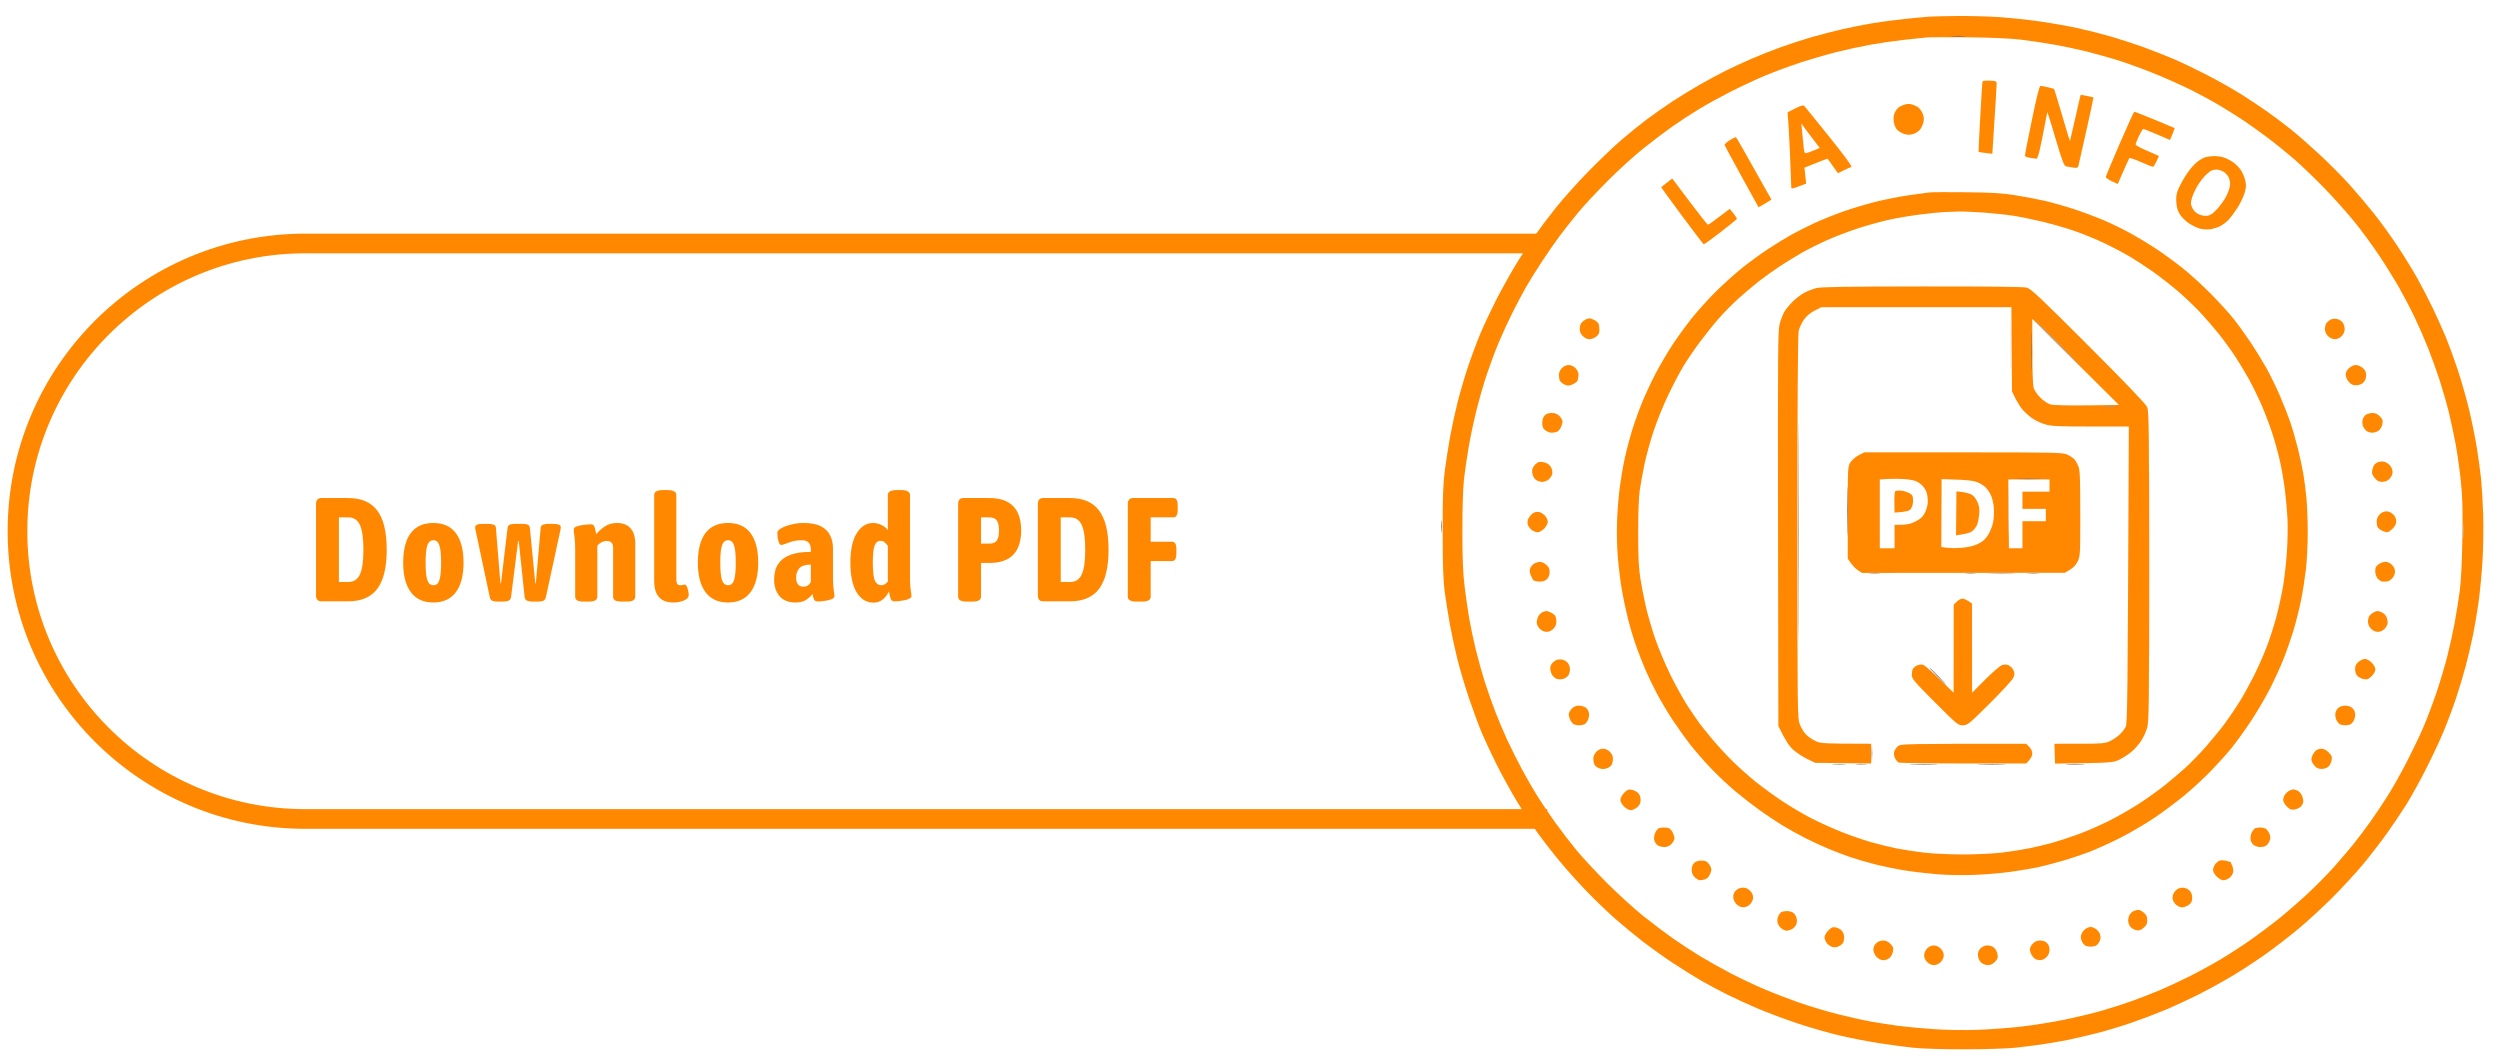 <svg width="2033" height="865" viewBox="0 0 2033 865" fill="none" xmlns="http://www.w3.org/2000/svg">
<path d="M261.44 489C258.48 489 257 487.4 257 484.2V409.8C257 406.6 258.48 405 261.44 405H283.04C293.84 405 301.76 408.4 306.8 415.2C311.92 422 314.48 432.6 314.48 447C314.48 461.4 311.92 472 306.8 478.8C301.76 485.6 293.84 489 283.04 489H261.44ZM275.6 473.28H283.16C287.64 473.28 290.8 471.24 292.64 467.16C294.56 463.08 295.52 456.36 295.52 447C295.52 437.64 294.56 430.92 292.64 426.84C290.8 422.76 287.64 420.72 283.16 420.72H275.6V473.28ZM352.348 489.96C344.348 489.96 338.268 487.16 334.108 481.56C329.948 475.96 327.868 467.96 327.868 457.56C327.868 447.08 329.908 439.08 333.988 433.56C338.148 428.04 344.268 425.28 352.348 425.28C360.508 425.28 366.628 428.04 370.708 433.56C374.868 439.08 376.948 447.08 376.948 457.56C376.948 467.96 374.868 475.96 370.708 481.56C366.548 487.16 360.428 489.96 352.348 489.96ZM352.468 475.92C354.788 475.92 356.388 474.56 357.268 471.84C358.228 469.12 358.708 464.36 358.708 457.56C358.708 450.76 358.228 446.04 357.268 443.4C356.388 440.68 354.788 439.32 352.468 439.32C350.148 439.32 348.508 440.68 347.548 443.4C346.588 446.04 346.108 450.76 346.108 457.56C346.108 464.36 346.588 469.12 347.548 471.84C348.508 474.56 350.148 475.92 352.468 475.92ZM404.784 489.24C403.184 489.24 401.784 489.04 400.584 488.64C399.384 488.16 398.624 487.16 398.304 485.64L386.664 430.8C386.584 430.4 386.504 430.04 386.424 429.72C386.424 429.32 386.424 428.96 386.424 428.64C386.424 426.88 388.504 426 392.664 426H396.744C398.424 426 399.904 426.2 401.184 426.6C402.464 427 403.144 427.76 403.224 428.88L406.944 474.24H407.424L412.704 429.72C412.864 428.2 413.424 427.2 414.384 426.72C415.424 426.24 416.984 426 419.064 426H424.584C426.664 426 428.224 426.24 429.264 426.72C430.304 427.2 430.864 428.2 430.944 429.72L435.264 474.24H435.744L439.704 428.88C439.864 427.76 440.544 427 441.744 426.6C443.024 426.2 444.504 426 446.184 426H449.784C453.944 426 456.024 426.88 456.024 428.64C456.024 428.96 455.984 429.32 455.904 429.72C455.904 430.04 455.864 430.4 455.784 430.8L443.904 485.64C443.584 487.16 442.824 488.16 441.624 488.64C440.504 489.04 439.104 489.24 437.424 489.24H433.104C431.504 489.24 430.064 489 428.784 488.52C427.504 488.04 426.784 487.04 426.624 485.52L421.824 439.92H421.344L415.584 485.52C415.424 487.04 414.704 488.04 413.424 488.52C412.224 489 410.784 489.24 409.104 489.24H404.784ZM475.065 489.24C472.505 489.24 470.625 488.92 469.425 488.28C468.305 487.56 467.745 486.56 467.745 485.28V447.12C467.745 443.6 467.625 440.8 467.385 438.72C467.225 436.56 467.025 434.88 466.785 433.68C466.625 432.48 466.545 431.44 466.545 430.56C466.545 429.68 467.105 428.96 468.225 428.4C469.425 427.84 470.825 427.44 472.425 427.2C474.105 426.88 475.665 426.68 477.105 426.6C478.625 426.44 479.705 426.36 480.345 426.36C481.785 426.36 482.745 426.88 483.225 427.92C483.705 428.96 484.265 431.12 484.905 434.4C486.665 432.16 488.945 430.08 491.745 428.16C494.625 426.24 497.945 425.28 501.705 425.28C506.505 425.28 510.185 426.72 512.745 429.6C515.305 432.4 516.585 436.52 516.585 441.96V485.28C516.585 486.56 515.985 487.56 514.785 488.28C513.665 488.92 511.825 489.24 509.265 489.24H505.905C503.345 489.24 501.465 488.92 500.265 488.28C499.145 487.56 498.585 486.56 498.585 485.28V445.56C498.585 443.72 498.185 442.32 497.385 441.36C496.585 440.4 495.145 439.92 493.065 439.92C491.785 439.92 490.465 440.28 489.105 441C487.745 441.72 486.625 442.64 485.745 443.76V485.28C485.745 486.56 485.145 487.56 483.945 488.28C482.825 488.92 480.985 489.24 478.425 489.24H475.065ZM547.588 489.96C537.188 489.96 531.988 484.12 531.988 472.44V402.48C531.988 401.2 532.548 400.24 533.668 399.6C534.868 398.88 536.748 398.52 539.308 398.52H542.668C545.228 398.52 547.068 398.88 548.188 399.6C549.388 400.24 549.988 401.2 549.988 402.48V470.76C549.988 472.52 550.188 473.84 550.588 474.72C551.068 475.52 551.948 475.92 553.228 475.92C554.108 475.92 554.788 475.84 555.268 475.68C555.748 475.52 556.268 475.44 556.828 475.44C557.548 475.44 558.148 476 558.628 477.12C559.108 478.24 559.468 479.48 559.708 480.84C559.948 482.2 560.068 483.24 560.068 483.96C560.068 485.16 559.428 486.24 558.148 487.2C556.948 488.08 555.388 488.76 553.468 489.24C551.628 489.72 549.668 489.96 547.588 489.96ZM591.973 489.96C583.973 489.96 577.893 487.16 573.733 481.56C569.573 475.96 567.493 467.96 567.493 457.56C567.493 447.08 569.533 439.08 573.613 433.56C577.773 428.04 583.893 425.28 591.973 425.28C600.133 425.28 606.253 428.04 610.333 433.56C614.493 439.08 616.573 447.08 616.573 457.56C616.573 467.96 614.493 475.96 610.333 481.56C606.173 487.16 600.053 489.96 591.973 489.96ZM592.093 475.92C594.413 475.92 596.013 474.56 596.893 471.84C597.853 469.12 598.333 464.36 598.333 457.56C598.333 450.76 597.853 446.04 596.893 443.4C596.013 440.68 594.413 439.32 592.093 439.32C589.773 439.32 588.133 440.68 587.173 443.4C586.213 446.04 585.733 450.76 585.733 457.56C585.733 464.36 586.213 469.12 587.173 471.84C588.133 474.56 589.773 475.92 592.093 475.92ZM646.901 489.96C641.221 489.96 636.901 488.24 633.941 484.8C630.981 481.36 629.501 476.8 629.501 471.12C629.501 468.8 629.821 466.36 630.461 463.8C631.101 461.24 632.421 458.84 634.421 456.6C636.421 454.28 639.421 452.4 643.421 450.96C647.421 449.52 652.741 448.8 659.381 448.8V446.88C659.381 444.32 658.781 442.44 657.581 441.24C656.461 439.96 654.621 439.32 652.061 439.32C649.261 439.32 646.701 439.64 644.381 440.28C642.141 440.92 640.261 441.56 638.741 442.2C637.221 442.84 636.101 443.16 635.381 443.16C634.581 443.16 633.941 442.56 633.461 441.36C632.981 440.08 632.621 438.64 632.381 437.04C632.221 435.44 632.141 434.16 632.141 433.2C632.141 432 633.181 430.8 635.261 429.6C637.341 428.4 640.021 427.4 643.301 426.6C646.581 425.72 649.941 425.28 653.381 425.28C659.301 425.28 663.981 426.16 667.421 427.92C670.941 429.68 673.461 432.12 674.981 435.24C676.581 438.36 677.381 441.96 677.381 446.04V468.24C677.381 471.76 677.461 474.56 677.621 476.64C677.861 478.72 678.061 480.4 678.221 481.68C678.461 482.88 678.581 483.92 678.581 484.8C678.581 485.68 677.981 486.4 676.781 486.96C675.661 487.52 674.301 487.96 672.701 488.28C671.101 488.6 669.581 488.84 668.141 489C666.781 489.08 665.861 489.12 665.381 489.12C663.861 489.12 662.821 488.72 662.261 487.92C661.701 487.04 661.181 485.4 660.701 483C659.821 484.36 658.221 485.88 655.901 487.56C653.661 489.16 650.661 489.96 646.901 489.96ZM653.261 477.12C656.061 477.12 658.101 475.8 659.381 473.16V459.12C654.981 459.12 651.861 460.12 650.021 462.12C648.261 464.12 647.381 466.68 647.381 469.8C647.381 471.96 647.861 473.72 648.821 475.08C649.861 476.44 651.341 477.12 653.261 477.12ZM710.362 490.08C704.682 490.08 700.122 487.32 696.682 481.8C693.242 476.2 691.522 468.08 691.522 457.44C691.522 447.12 693.242 439.2 696.682 433.68C700.122 428.08 704.562 425.28 710.002 425.28C712.322 425.28 714.602 425.84 716.842 426.96C719.162 428.08 720.882 429.48 722.002 431.16V402.48C722.002 401.2 722.562 400.24 723.682 399.6C724.882 398.88 726.762 398.52 729.322 398.52H732.682C735.242 398.52 737.082 398.88 738.202 399.6C739.402 400.24 740.002 401.2 740.002 402.48V468.12C740.002 471.64 740.082 474.44 740.242 476.52C740.482 478.6 740.682 480.28 740.842 481.56C741.082 482.76 741.202 483.8 741.202 484.68C741.202 485.56 740.602 486.28 739.402 486.84C738.282 487.4 736.882 487.84 735.202 488.16C733.602 488.48 732.042 488.72 730.522 488.88C729.082 488.96 728.042 489 727.402 489C726.042 489 725.082 488.48 724.522 487.44C724.042 486.32 723.482 484.12 722.842 480.84C721.722 483.48 720.082 485.68 717.922 487.44C715.762 489.2 713.242 490.08 710.362 490.08ZM716.602 475.92C717.722 475.92 718.722 475.64 719.602 475.08C720.562 474.44 721.362 473.72 722.002 472.92V443.88C721.202 442.76 720.322 441.8 719.362 441C718.402 440.2 717.242 439.8 715.882 439.8C713.802 439.8 712.242 441.12 711.202 443.76C710.242 446.32 709.762 450.92 709.762 457.56C709.762 464.76 710.322 469.64 711.442 472.2C712.642 474.68 714.362 475.92 716.602 475.92ZM786.364 489.24C781.564 489.24 779.164 487.92 779.164 485.28V409.8C779.164 406.6 780.644 405 783.604 405H804.364C813.164 405 819.684 407.2 823.924 411.6C828.244 416 830.404 422.6 830.404 431.4C830.404 440.12 828.244 446.72 823.924 451.2C819.684 455.6 813.164 457.8 804.364 457.8H797.764V485.28C797.764 487.92 795.364 489.24 790.564 489.24H786.364ZM797.764 442.08H804.364C807.404 442.08 809.484 441.24 810.604 439.56C811.804 437.88 812.404 435.16 812.404 431.4C812.404 427.64 811.804 424.92 810.604 423.24C809.484 421.56 807.404 420.72 804.364 420.72H797.764V442.08ZM848.432 489C845.472 489 843.992 487.4 843.992 484.2V409.8C843.992 406.6 845.472 405 848.432 405H870.032C880.832 405 888.752 408.4 893.792 415.2C898.912 422 901.472 432.6 901.472 447C901.472 461.4 898.912 472 893.792 478.8C888.752 485.6 880.832 489 870.032 489H848.432ZM862.592 473.28H870.152C874.632 473.28 877.792 471.24 879.632 467.16C881.552 463.08 882.512 456.36 882.512 447C882.512 437.64 881.552 430.92 879.632 426.84C877.792 422.76 874.632 420.72 870.152 420.72H862.592V473.28ZM924.341 489.24C919.541 489.24 917.141 487.92 917.141 485.28V409.8C917.141 406.6 918.621 405 921.581 405H954.221C956.541 405 957.701 407 957.701 411V414.72C957.701 418.72 956.541 420.72 954.221 420.72H935.741V440.52H953.141C955.461 440.52 956.621 442.52 956.621 446.52V450.24C956.621 454.24 955.461 456.24 953.141 456.24H935.741V485.28C935.741 487.92 933.341 489.24 928.541 489.24H924.341Z" fill="#FF8800"/>
<path d="M1172 428.336C1172.01 432.736 1172.18 434.316 1172.39 431.836C1172.6 429.356 1172.6 425.766 1172.39 423.836C1172.17 421.906 1172 423.936 1172 428.336Z" fill="#5A6259"/>
<path fill-rule="evenodd" clip-rule="evenodd" d="M1591.66 13.016C1601.29 12.916 1616.36 13.306 1625.16 13.876C1633.96 14.446 1649.04 16.036 1658.66 17.416C1668.29 18.796 1682.46 21.306 1690.16 22.986C1697.86 24.676 1710.12 27.806 1717.41 29.946C1724.7 32.086 1736.4 35.916 1743.41 38.456C1750.42 40.996 1761.33 45.296 1767.66 48.006C1773.99 50.716 1786.36 56.656 1795.16 61.206C1803.96 65.746 1816.56 72.876 1823.16 77.056C1829.76 81.226 1839.43 87.696 1844.66 91.416C1849.89 95.146 1858.21 101.436 1863.16 105.386C1868.11 109.346 1878.46 118.416 1886.16 125.546C1893.86 132.676 1904.97 143.876 1910.85 150.426C1916.72 156.976 1925.64 167.516 1930.66 173.836C1935.68 180.156 1943.98 191.636 1949.11 199.336C1954.24 207.036 1961.49 218.736 1965.23 225.336C1968.96 231.936 1974.92 243.406 1978.47 250.836C1982.02 258.266 1986.85 269.066 1989.21 274.836C1991.58 280.606 1995.76 292.086 1998.51 300.336C2001.26 308.586 2005.34 322.766 2007.56 331.836C2009.79 340.906 2012.74 355.316 2014.11 363.836C2015.48 372.356 2017.08 384.066 2017.67 389.836C2018.25 395.606 2019 408.656 2019.33 418.836C2019.66 429.236 2019.41 445.656 2018.76 456.336C2018.12 466.786 2016.67 481.856 2015.55 489.836C2014.43 497.816 2012.41 509.736 2011.07 516.336C2009.72 522.936 2007.08 534.186 2005.2 541.336C2003.32 548.486 1999.67 560.636 1997.08 568.336C1994.49 576.036 1989.92 588.186 1986.92 595.336C1983.92 602.486 1977.46 616.206 1972.57 625.836C1967.68 635.456 1960.63 648.176 1956.92 654.096C1953.2 660.016 1946.25 670.366 1941.48 677.096C1936.7 683.826 1927.96 695.186 1922.06 702.336C1916.15 709.486 1904.76 721.886 1896.74 729.886C1888.72 737.886 1876.31 749.296 1869.16 755.246C1862.01 761.186 1850.31 770.246 1843.16 775.366C1836.01 780.486 1824.08 788.336 1816.66 792.826C1809.24 797.306 1796.64 804.276 1788.66 808.306C1780.68 812.336 1768.31 818.096 1761.16 821.106C1754.01 824.116 1741.64 828.826 1733.66 831.576C1725.68 834.336 1712.86 838.196 1705.16 840.156C1697.46 842.126 1686.66 844.636 1681.16 845.746C1675.66 846.846 1666.43 848.436 1660.66 849.266C1654.89 850.106 1644.99 851.346 1638.66 852.026C1632.26 852.716 1614.06 853.276 1597.66 853.296C1579.87 853.316 1563.2 852.796 1555.66 851.996C1548.78 851.266 1536.18 849.576 1527.66 848.236C1519.14 846.906 1505.18 844.206 1496.66 842.236C1488.14 840.276 1472.61 835.826 1462.16 832.356C1451.71 828.886 1436.75 823.296 1428.91 819.946C1421.07 816.586 1409.82 811.416 1403.91 808.456C1398 805.496 1388.66 800.486 1383.16 797.316C1377.66 794.156 1367.31 787.686 1360.16 782.946C1353.01 778.216 1341.99 770.326 1335.66 765.436C1329.34 760.536 1319.44 752.376 1313.66 747.306C1307.88 742.236 1297.74 732.516 1291.13 725.706C1284.51 718.906 1274.38 707.666 1268.63 700.726C1262.87 693.796 1254.48 682.996 1249.99 676.726C1245.49 670.466 1238.01 659.036 1233.35 651.336C1228.7 643.636 1221.5 630.586 1217.37 622.336C1213.23 614.086 1207.74 602.386 1205.16 596.336C1202.59 590.286 1197.84 577.456 1194.6 567.836C1191.37 558.206 1187.15 544.036 1185.22 536.336C1183.29 528.636 1180.57 516.036 1179.16 508.336C1177.76 500.636 1175.85 488.706 1174.92 481.836C1173.62 472.116 1173.23 461.226 1173.2 432.836C1173.17 403.116 1173.5 393.736 1174.98 382.336C1175.99 374.636 1177.92 362.266 1179.28 354.836C1180.64 347.406 1183.32 335.036 1185.25 327.336C1187.17 319.636 1191 306.586 1193.75 298.336C1196.51 290.086 1201.03 277.936 1203.81 271.336C1206.59 264.736 1212.17 252.816 1216.21 244.836C1220.26 236.856 1227.22 224.266 1231.69 216.836C1236.16 209.406 1243.27 198.426 1247.49 192.436C1251.71 186.436 1259.87 175.636 1265.63 168.436C1271.39 161.226 1283.09 148.196 1291.63 139.466C1300.17 130.736 1312.11 119.316 1318.16 114.096C1324.21 108.866 1333.66 101.226 1339.16 97.106C1344.66 92.986 1354.11 86.356 1360.16 82.376C1366.21 78.386 1376.34 72.196 1382.66 68.606C1388.98 65.026 1398.21 60.066 1403.16 57.586C1408.11 55.116 1417.34 50.836 1423.66 48.086C1429.98 45.326 1440.79 41.036 1447.66 38.546C1454.53 36.046 1465.79 32.376 1472.66 30.376C1479.53 28.386 1490.79 25.466 1497.66 23.886C1504.53 22.306 1515.56 20.096 1522.16 18.986C1528.76 17.866 1540.91 16.256 1549.16 15.396C1557.41 14.536 1566.41 13.686 1569.16 13.516C1571.91 13.336 1582.03 13.116 1591.66 13.016ZM1548.16 32.416C1540.46 33.266 1528.09 35.066 1520.66 36.426C1513.23 37.786 1500.86 40.476 1493.16 42.416C1485.46 44.356 1472.18 48.236 1463.66 51.026C1455.14 53.826 1442.31 58.576 1435.16 61.576C1428.01 64.586 1415.64 70.356 1407.66 74.396C1399.68 78.446 1388.21 84.736 1382.16 88.386C1376.11 92.026 1366.25 98.456 1360.26 102.676C1354.26 106.886 1343.46 115.056 1336.26 120.816C1329.05 126.576 1316.17 138.276 1307.63 146.816C1299.08 155.356 1288.35 166.836 1283.79 172.336C1279.22 177.836 1272.28 186.606 1268.36 191.836C1264.45 197.066 1257.6 206.956 1253.13 213.836C1248.67 220.706 1242.97 229.936 1240.46 234.336C1237.96 238.736 1233.21 247.736 1229.9 254.336C1226.59 260.936 1221.62 271.736 1218.85 278.336C1216.08 284.936 1211.77 296.406 1209.28 303.836C1206.78 311.266 1202.93 324.536 1200.73 333.336C1198.52 342.136 1195.62 355.856 1194.27 363.836C1192.92 371.816 1191.23 383.516 1190.51 389.836C1189.7 396.916 1189.2 413.046 1189.22 431.836C1189.23 454.836 1189.67 465.896 1191.01 476.836C1191.99 484.816 1193.67 496.506 1194.74 502.836C1195.82 509.166 1198.3 520.856 1200.26 528.836C1202.22 536.816 1205.64 548.956 1207.87 555.836C1210.1 562.706 1213.85 573.286 1216.19 579.336C1218.53 585.386 1222.73 595.286 1225.51 601.336C1228.3 607.386 1233.58 617.956 1237.24 624.836C1240.91 631.706 1246.66 641.746 1250.03 647.136C1253.4 652.526 1259.98 662.276 1264.66 668.816C1269.34 675.346 1277.18 685.556 1282.1 691.516C1287.01 697.466 1298.26 709.546 1307.1 718.356C1315.93 727.166 1329.05 739.086 1336.26 744.856C1343.46 750.616 1354.26 758.786 1360.26 762.996C1366.25 767.206 1376.34 773.796 1382.66 777.626C1388.98 781.466 1400.23 787.766 1407.66 791.636C1415.09 795.496 1427.23 801.236 1434.66 804.386C1442.09 807.546 1454.91 812.476 1463.16 815.366C1471.41 818.246 1485.36 822.426 1494.16 824.656C1502.96 826.886 1515.34 829.636 1521.66 830.766C1527.98 831.906 1538.11 833.476 1544.16 834.276C1550.21 835.066 1563.03 836.256 1572.66 836.906C1583.08 837.616 1597.45 837.846 1608.16 837.466C1618.06 837.116 1634.03 835.936 1643.66 834.826C1653.28 833.726 1669.03 831.216 1678.66 829.246C1688.28 827.276 1702.24 823.906 1709.66 821.776C1717.08 819.636 1728.56 815.916 1735.16 813.506C1741.76 811.096 1751.66 807.206 1757.16 804.866C1762.66 802.516 1773.01 797.686 1780.16 794.136C1787.31 790.576 1798.78 784.316 1805.66 780.216C1812.53 776.116 1823.43 769.066 1829.87 764.546C1836.32 760.026 1846.44 752.456 1852.37 747.716C1858.31 742.966 1868.78 733.906 1875.66 727.566C1882.53 721.236 1892.5 711.166 1897.81 705.196C1903.12 699.226 1910.36 690.736 1913.9 686.336C1917.45 681.936 1923.7 673.606 1927.81 667.836C1931.91 662.066 1938.37 652.386 1942.17 646.336C1945.97 640.286 1952.78 628.136 1957.31 619.336C1961.84 610.536 1967.87 597.936 1970.7 591.336C1973.54 584.736 1978.23 572.356 1981.12 563.836C1984.02 555.316 1988.01 542.036 1989.99 534.336C1991.96 526.636 1994.7 514.256 1996.07 506.836C1997.44 499.416 1999.31 487.706 2000.23 480.836C2001.32 472.636 2002.07 458.006 2002.39 438.336C2002.78 414.606 2002.53 404.886 2001.2 391.836C2000.28 382.766 1998.41 369.266 1997.05 361.836C1995.69 354.406 1993.21 342.706 1991.54 335.836C1989.87 328.956 1986.46 317.036 1983.96 309.336C1981.46 301.636 1977.22 289.826 1974.54 283.086C1971.86 276.346 1967.04 265.326 1963.84 258.586C1960.64 251.846 1954.95 240.936 1951.21 234.336C1947.46 227.736 1940.22 216.036 1935.11 208.336C1930 200.636 1921.14 188.486 1915.41 181.336C1909.68 174.186 1898.51 161.636 1890.58 153.446C1882.65 145.246 1871.21 134.266 1865.16 129.046C1859.11 123.816 1849.21 115.856 1843.16 111.346C1837.11 106.846 1828.56 100.746 1824.16 97.796C1819.76 94.846 1810.99 89.336 1804.66 85.576C1798.33 81.806 1786.86 75.646 1779.16 71.886C1771.46 68.136 1757.74 62.116 1748.66 58.526C1739.58 54.926 1726.76 50.346 1720.16 48.356C1713.56 46.366 1702.99 43.426 1696.66 41.836C1690.33 40.256 1678.86 37.816 1671.16 36.426C1663.46 35.036 1651.08 33.166 1643.66 32.276C1634.88 31.226 1619.84 30.546 1600.66 30.356C1584.43 30.196 1569.14 30.236 1566.66 30.456C1564.18 30.686 1555.86 31.556 1548.16 32.416Z" fill="#FF8800"/>
<path d="M2003.03 431.835C2003.03 437.605 2003.2 439.855 2003.4 436.835C2003.6 433.815 2003.6 429.085 2003.4 426.335C2003.2 423.585 2003.03 426.065 2003.03 431.835Z" fill="#B8BEC0"/>
<path d="M1588.16 29.576C1590.91 29.776 1594.96 29.776 1597.16 29.566C1599.36 29.356 1597.11 29.186 1592.16 29.186C1587.21 29.195 1585.41 29.366 1588.16 29.576Z" fill="#5E5E5D"/>
<path fill-rule="evenodd" clip-rule="evenodd" d="M1612.13 66.335C1611.98 66.885 1611.16 79.935 1610.32 95.335C1609.47 110.735 1608.87 123.425 1608.97 123.535C1609.08 123.635 1611.63 124.025 1614.66 124.395L1620.16 125.055C1622.91 82.645 1623.7 69.325 1623.68 68.085C1623.66 66.055 1623.12 65.815 1618.03 65.585C1614.91 65.445 1612.28 65.785 1612.13 66.335ZM1652.33 97.585C1649.18 112.845 1646.61 125.895 1646.63 126.585C1646.65 127.295 1648.49 128.055 1650.91 128.355C1653.25 128.645 1655.58 128.985 1656.1 129.105C1656.61 129.235 1657.84 125.735 1658.83 121.335C1659.82 116.935 1661.55 108.385 1662.68 102.335C1663.81 96.285 1664.83 91.265 1664.95 91.185C1665.06 91.095 1668.08 100.895 1671.66 112.965C1677.08 131.265 1678.49 134.965 1680.16 135.305C1681.26 135.535 1683.85 135.975 1685.91 136.275C1688.93 136.725 1689.75 136.495 1690.12 135.085C1690.37 134.125 1693.29 121.185 1696.61 106.335C1699.93 91.485 1702.53 79.275 1702.4 79.205C1702.27 79.125 1699.91 78.595 1697.16 78.025C1694.41 77.455 1692.08 77.065 1691.98 77.155C1691.87 77.255 1689.93 85.655 1687.66 95.835C1685.39 106.015 1683.45 114.435 1683.34 114.565C1683.24 114.695 1682.33 111.995 1681.31 108.565C1680.3 105.135 1677.46 95.585 1675 87.335C1672.55 79.085 1670.46 72.285 1670.35 72.235C1670.25 72.175 1668.02 71.615 1665.41 70.985C1662.8 70.355 1660.08 69.835 1659.37 69.835C1658.48 69.835 1656.28 78.535 1652.33 97.585ZM1549.55 84.835C1548.24 85.205 1546.15 86.035 1544.91 86.675C1543.67 87.315 1541.93 89.295 1541.03 91.085C1539.9 93.355 1539.59 95.695 1539.99 98.835C1540.35 101.595 1541.46 104.225 1542.87 105.635C1544.13 106.905 1546.73 108.415 1548.66 109.005C1551.18 109.775 1553.21 109.765 1555.91 108.955C1557.97 108.335 1560.55 106.595 1561.63 105.085C1562.71 103.575 1563.89 100.765 1564.25 98.835C1564.69 96.502 1564.37 94.169 1563.29 91.835C1562.4 89.905 1560.66 87.705 1559.42 86.935C1558.18 86.165 1555.99 85.225 1554.55 84.845C1553.12 84.465 1550.87 84.465 1549.55 84.835ZM1459.87 88.185L1453.63 91.335C1454.47 100.635 1455.15 113.905 1455.68 126.835C1456.22 139.765 1456.66 151.125 1456.66 152.085C1456.66 153.695 1457.14 153.655 1462.71 151.585L1468.75 149.335L1467.39 136.335C1481.94 130.475 1486.2 128.895 1486.25 129.055C1486.3 129.205 1488.21 131.925 1490.5 135.085L1494.66 140.835C1502.02 137.175 1504.78 135.935 1505.53 135.725C1506.4 135.475 1499.89 126.595 1487.64 111.335C1477.05 98.135 1467.87 86.815 1467.25 86.185C1466.4 85.325 1464.56 85.825 1459.87 88.185ZM1465.13 103.335C1464.86 101.135 1464.94 100.015 1465.3 100.835C1465.67 101.655 1469.08 106.385 1479.82 120.335L1475.49 122.135C1473.11 123.135 1470.26 124.165 1469.16 124.445C1467.31 124.905 1467.1 124.265 1466.38 116.135C1465.96 111.295 1465.39 105.535 1465.13 103.335ZM1723.86 116.585C1717.73 130.745 1712.6 142.935 1712.44 143.675C1712.28 144.435 1714.3 145.995 1717.16 147.315L1722.16 149.615C1728.99 133.895 1731.24 128.985 1731.57 128.565C1731.89 128.135 1736.21 129.615 1741.16 131.845C1746.11 134.075 1750.52 135.775 1750.95 135.615C1751.39 135.465 1752.63 133.425 1753.7 131.085L1755.66 126.835C1748.3 123.635 1744 121.715 1741.37 120.515C1738.74 119.315 1736.61 117.885 1736.65 117.335C1736.68 116.785 1737.94 113.735 1739.44 110.545C1740.93 107.365 1742.5 104.775 1742.91 104.795C1743.32 104.815 1748.38 106.865 1754.16 109.335L1764.66 113.835C1767.78 106.475 1768.57 104.245 1768.42 104.135C1768.28 104.035 1760.96 100.985 1752.16 97.365C1743.36 93.745 1735.9 90.795 1735.58 90.815C1735.26 90.825 1729.98 102.425 1723.86 116.585ZM1406.62 114.025C1404.17 115.635 1402.27 117.375 1402.41 117.895C1402.55 118.415 1408.8 129.975 1416.3 143.585C1423.8 157.195 1429.98 168.415 1430.05 168.515C1430.11 168.625 1432.5 167.275 1435.36 165.515L1440.55 162.335C1418.84 123.585 1412.2 112.055 1411.8 111.715C1411.4 111.375 1409.07 112.415 1406.62 114.025ZM1793.16 127.895C1791.51 128.385 1788.4 130.255 1786.25 132.055C1784.09 133.855 1780.52 138.035 1778.31 141.335C1776.1 144.635 1773.18 149.805 1771.83 152.835C1769.87 157.235 1769.46 159.545 1769.77 164.405C1770.06 168.885 1770.87 171.555 1772.91 174.655C1774.42 176.955 1777.8 180.195 1780.41 181.865C1783.02 183.535 1786.96 185.385 1789.16 185.965C1791.36 186.555 1795.07 186.775 1797.41 186.435C1799.75 186.105 1803.35 184.975 1805.41 183.925C1807.47 182.875 1810.58 180.505 1812.31 178.675C1814.04 176.835 1817.33 172.405 1819.61 168.835C1821.9 165.265 1824.47 159.865 1825.34 156.835C1826.62 152.365 1826.71 150.445 1825.79 146.585C1825.17 143.975 1823.52 140.145 1822.13 138.085C1820.75 136.025 1817.71 133.075 1815.38 131.545C1813.06 130.005 1809.58 128.325 1807.66 127.795C1805.73 127.275 1802.36 126.885 1800.16 126.935C1797.96 126.975 1794.81 127.415 1793.16 127.895ZM1798.66 138.535C1799.48 138.235 1801.17 137.955 1802.41 137.915C1803.65 137.875 1806.01 138.515 1807.66 139.335C1809.31 140.155 1811.39 142.295 1812.28 144.085C1813.26 146.035 1813.72 148.735 1813.44 150.835C1813.19 152.765 1811.89 156.555 1810.57 159.265C1809.24 161.975 1806.02 166.585 1803.41 169.515C1800.12 173.205 1797.66 175.015 1795.41 175.425C1793.43 175.785 1790.7 175.395 1788.41 174.425C1785.93 173.375 1784.07 171.625 1782.91 169.275C1781.36 166.125 1781.31 165.185 1782.48 161.025C1783.21 158.445 1785.31 153.865 1787.16 150.835C1789.01 147.805 1792.01 143.925 1793.84 142.205C1795.67 140.485 1797.83 138.835 1798.66 138.535ZM1355.5 148.565C1353.12 150.455 1351.04 152.085 1350.89 152.175C1350.74 152.265 1358.29 162.685 1367.67 175.335C1377.05 187.985 1385.05 198.455 1385.44 198.615C1385.84 198.765 1392.01 194.355 1399.16 188.805C1406.31 183.255 1412.28 178.405 1412.42 178.025C1412.56 177.645 1411.32 175.645 1409.67 173.585L1406.66 169.835C1393.48 179.905 1389.32 182.815 1388.91 182.795C1388.5 182.775 1381.79 174.285 1374 163.935L1359.85 145.125L1355.5 148.565ZM1569.15 156.465C1566.95 156.685 1559.08 157.765 1551.65 158.855C1544.23 159.945 1532.08 162.365 1524.65 164.245C1517.23 166.125 1505.53 169.655 1498.65 172.095C1491.78 174.535 1481.65 178.605 1476.15 181.125C1470.65 183.645 1462.33 187.815 1457.65 190.375C1452.98 192.945 1444.2 198.295 1438.15 202.255C1432.1 206.225 1422.43 213.265 1416.66 217.905C1410.88 222.535 1401.18 231.285 1395.09 237.335C1389.01 243.385 1380.28 253.055 1375.7 258.835C1371.12 264.605 1364.1 274.285 1360.1 280.335C1356.11 286.385 1349.9 296.955 1346.31 303.835C1342.72 310.705 1337.78 321.285 1335.32 327.335C1332.85 333.385 1329.23 343.505 1327.26 349.835C1325.29 356.155 1322.57 366.505 1321.22 372.835C1319.86 379.155 1318.04 389.735 1317.18 396.335C1316.31 402.935 1315.33 415.085 1315 423.335C1314.65 432.085 1314.89 444.365 1315.59 452.835C1316.25 460.805 1317.66 472.505 1318.73 478.835C1319.79 485.155 1322.06 495.955 1323.77 502.835C1325.48 509.705 1328.59 520.055 1330.67 525.835C1332.76 531.605 1336.11 540.155 1338.12 544.835C1340.13 549.505 1344.26 558.055 1347.3 563.835C1350.35 569.605 1356.1 579.285 1360.09 585.335C1364.08 591.385 1370.49 600.385 1374.34 605.335C1378.19 610.285 1385.84 619.055 1391.34 624.835C1396.85 630.605 1405.97 639.155 1411.6 643.835C1417.24 648.505 1425.97 655.285 1431.01 658.895C1436.04 662.495 1444.2 667.945 1449.15 670.995C1454.1 674.055 1462.77 678.865 1468.4 681.695C1474.04 684.515 1482.59 688.465 1487.4 690.455C1492.22 692.445 1499.98 695.385 1504.65 696.995C1509.33 698.605 1518.33 701.225 1524.65 702.835C1530.98 704.435 1541.55 706.635 1548.15 707.715C1554.75 708.785 1566.68 710.215 1574.65 710.885C1583.54 711.625 1595.55 711.845 1605.65 711.465C1614.73 711.115 1628.23 709.955 1635.65 708.885C1643.08 707.815 1652.53 706.235 1656.65 705.365C1660.78 704.505 1669.78 702.185 1676.65 700.195C1683.53 698.215 1693.88 694.755 1699.65 692.515C1705.43 690.265 1716.45 685.245 1724.15 681.365C1731.85 677.475 1744.2 670.245 1751.58 665.315C1758.96 660.375 1770.44 651.785 1777.08 646.225C1783.72 640.665 1793.43 631.655 1798.65 626.205C1803.88 620.755 1811.08 612.715 1814.65 608.335C1818.23 603.955 1825.21 594.285 1830.16 586.855C1835.11 579.415 1842.15 567.485 1845.8 560.335C1849.45 553.185 1854.49 542.155 1856.99 535.835C1859.49 529.505 1863.16 518.935 1865.15 512.335C1867.13 505.735 1869.85 494.935 1871.18 488.335C1872.52 481.735 1874.29 470.485 1875.13 463.335C1875.97 456.185 1876.65 442.685 1876.65 433.335C1876.65 423.985 1876.19 411.385 1875.63 405.335C1875.06 399.285 1873.91 390.285 1873.07 385.335C1872.23 380.385 1870.2 370.935 1868.55 364.335C1866.91 357.735 1864.18 348.285 1862.49 343.335C1860.8 338.385 1856.99 328.705 1854.02 321.835C1851.06 314.955 1846.12 304.835 1843.05 299.335C1839.98 293.835 1834.18 284.385 1830.14 278.335C1826.11 272.285 1819.75 263.505 1816 258.835C1812.26 254.155 1803.79 244.895 1797.17 238.245C1790.56 231.595 1780.43 222.415 1774.65 217.845C1768.88 213.265 1759.65 206.525 1754.15 202.845C1748.65 199.165 1739.2 193.415 1733.15 190.055C1727.1 186.695 1717.2 181.845 1711.15 179.265C1705.1 176.685 1694.3 172.635 1687.15 170.255C1680 167.885 1668.98 164.755 1662.65 163.305C1656.33 161.855 1645.3 159.765 1638.15 158.645C1628.1 157.075 1619.27 156.545 1599.15 156.335C1584.85 156.175 1571.35 156.235 1569.15 156.465ZM1579.65 172.525C1582.68 172.345 1588.3 172.125 1592.15 172.025C1596 171.925 1605.45 172.305 1613.15 172.855C1620.85 173.415 1631.65 174.565 1637.15 175.425C1642.65 176.275 1653.45 178.495 1661.15 180.335C1668.85 182.185 1680.55 185.565 1687.15 187.845C1693.75 190.125 1704.55 194.565 1711.15 197.715C1717.75 200.855 1727.2 205.835 1732.15 208.785C1737.1 211.735 1745.65 217.325 1751.15 221.215C1756.65 225.105 1765.65 232.155 1771.15 236.885C1776.65 241.615 1784.72 249.275 1789.08 253.915C1793.44 258.545 1800.41 266.605 1804.58 271.835C1808.75 277.065 1814.91 285.615 1818.28 290.835C1821.65 296.055 1826.53 304.155 1829.11 308.835C1831.69 313.505 1835.99 322.285 1838.67 328.335C1841.34 334.385 1845.31 344.735 1847.5 351.335C1849.68 357.935 1852.62 368.505 1854.03 374.835C1855.43 381.155 1857.23 391.505 1858.03 397.835C1858.83 404.155 1859.79 414.735 1860.16 421.335C1860.53 427.975 1860.32 440.475 1859.69 449.335C1859.06 458.135 1857.67 470.505 1856.58 476.835C1855.5 483.155 1853.08 494.185 1851.21 501.335C1849.33 508.485 1845.72 519.735 1843.17 526.335C1840.62 532.935 1835.93 543.505 1832.75 549.835C1829.56 556.155 1824.46 565.385 1821.41 570.335C1818.36 575.285 1813.05 583.155 1809.6 587.835C1806.16 592.505 1799.2 601.055 1794.14 606.835C1789.08 612.605 1781.39 620.525 1777.05 624.435C1772.71 628.335 1765.33 634.605 1760.65 638.375C1755.98 642.135 1746.75 648.765 1740.15 653.105C1733.55 657.445 1722.08 664.015 1714.65 667.705C1707.23 671.395 1695.98 676.295 1689.65 678.585C1683.33 680.885 1674.1 683.895 1669.15 685.275C1664.2 686.665 1655.65 688.725 1650.15 689.855C1644.65 690.975 1634.53 692.555 1627.65 693.365C1620.78 694.175 1606.6 694.835 1596.15 694.835C1585.7 694.835 1571.53 694.175 1564.65 693.365C1557.78 692.555 1547.65 690.995 1542.15 689.895C1536.65 688.785 1527.43 686.535 1521.65 684.885C1515.88 683.235 1505.3 679.585 1498.15 676.775C1491 673.975 1479.75 668.905 1473.15 665.535C1466.55 662.155 1455.75 655.775 1449.15 651.365C1442.54 646.945 1432.87 639.895 1427.65 635.705C1422.43 631.515 1414.09 624.085 1409.12 619.205C1404.15 614.325 1396.72 606.285 1392.6 601.335C1388.48 596.385 1383.78 590.535 1382.14 588.335C1380.51 586.135 1376.33 580.055 1372.86 574.835C1369.39 569.605 1363 558.135 1358.64 549.335C1354.29 540.535 1348.51 526.805 1345.81 518.835C1343.1 510.855 1339.73 499.155 1338.3 492.835C1336.88 486.505 1334.92 476.385 1333.95 470.335C1332.6 461.885 1332.18 453.295 1332.17 433.335C1332.16 416.565 1332.63 404.135 1333.5 398.335C1334.24 393.385 1335.97 383.935 1337.33 377.335C1338.69 370.735 1342.05 358.585 1344.79 350.335C1347.54 342.085 1352.93 328.805 1356.79 320.835C1360.64 312.855 1366.09 302.505 1368.9 297.835C1371.71 293.155 1377.68 284.385 1382.18 278.335C1386.67 272.285 1393.71 263.505 1397.82 258.835C1401.93 254.155 1409.09 246.915 1413.73 242.745C1418.36 238.565 1425.75 232.325 1430.15 228.865C1434.55 225.405 1442.43 219.765 1447.65 216.345C1452.88 212.915 1460.98 207.955 1465.65 205.315C1470.33 202.675 1479.1 198.275 1485.15 195.545C1491.2 192.805 1502.68 188.415 1510.65 185.785C1518.63 183.155 1530.55 179.865 1537.15 178.475C1543.75 177.085 1554.78 175.245 1561.65 174.395C1568.53 173.535 1576.63 172.695 1579.65 172.525ZM1289.15 259.985C1288.05 260.585 1286.58 261.815 1285.89 262.705C1285.19 263.605 1284.63 265.795 1284.64 267.585C1284.65 269.695 1285.53 271.705 1287.15 273.335C1288.58 274.755 1290.84 275.845 1292.4 275.865C1293.92 275.885 1296.39 274.985 1297.9 273.865C1299.99 272.325 1300.65 270.995 1300.65 268.335C1300.65 266.405 1300.32 264.095 1299.9 263.195C1299.49 262.285 1297.92 260.935 1296.4 260.195C1294.89 259.445 1293.09 258.845 1292.4 258.865C1291.72 258.875 1290.25 259.385 1289.15 259.985ZM1895.15 259.945C1894.05 260.565 1892.58 261.815 1891.89 262.705C1891.19 263.605 1890.63 265.795 1890.64 267.585C1890.65 269.695 1891.53 271.705 1893.15 273.335C1894.73 274.905 1896.78 275.835 1898.7 275.835C1900.63 275.835 1902.65 274.915 1904.2 273.335C1905.76 271.745 1906.67 269.645 1906.7 267.585C1906.72 265.795 1905.93 263.325 1904.95 262.085C1903.96 260.845 1901.8 259.605 1900.15 259.325C1898.5 259.045 1896.25 259.325 1895.15 259.945ZM1270.15 299.285C1268.71 300.755 1267.73 302.965 1267.7 304.785C1267.68 306.465 1268.05 308.615 1268.52 309.585C1269 310.545 1270.69 311.945 1272.27 312.705C1274.71 313.865 1275.67 313.865 1278.54 312.705C1280.4 311.945 1282.31 310.545 1282.79 309.585C1283.26 308.615 1283.65 306.485 1283.65 304.835C1283.65 302.965 1282.71 300.885 1281.15 299.335C1279.58 297.755 1277.52 296.835 1275.61 296.835C1273.7 296.835 1271.67 297.745 1270.15 299.285ZM1910.15 299.465C1908.27 301.265 1907.43 303.025 1907.52 304.965C1907.59 306.545 1908.74 309.065 1910.07 310.585C1911.89 312.655 1913.37 313.315 1916.09 313.285C1918.44 313.245 1920.48 312.455 1921.93 311.005C1923.4 309.535 1924.15 307.565 1924.15 305.215C1924.15 302.585 1923.44 301.025 1921.4 299.245C1919.87 297.895 1917.39 296.835 1915.79 296.835C1914.06 296.835 1911.83 297.875 1910.15 299.465ZM1256.05 337.935C1254.86 339.265 1254.15 341.515 1254.15 344.025C1254.15 347.085 1254.73 348.465 1256.65 349.965C1258.03 351.035 1260.39 351.895 1261.9 351.875C1263.42 351.855 1265.39 351.495 1266.3 351.085C1267.2 350.665 1268.55 349.095 1269.3 347.585C1270.04 346.065 1270.65 343.935 1270.65 342.835C1270.65 341.735 1269.53 339.705 1268.15 338.335C1266.35 336.535 1264.58 335.835 1261.8 335.835C1259.15 335.835 1257.36 336.485 1256.05 337.935ZM1923.9 337.325C1922.67 338.155 1921.43 340.185 1921.15 341.835C1920.88 343.485 1921.18 345.845 1921.82 347.085C1922.46 348.315 1923.7 349.885 1924.57 350.555C1925.44 351.225 1927.5 351.805 1929.15 351.845C1930.8 351.885 1933.18 351.115 1934.44 350.125C1935.69 349.135 1937 346.755 1937.34 344.835C1937.87 341.915 1937.53 340.875 1935.31 338.585C1933.49 336.695 1931.63 335.825 1929.4 335.825C1927.62 335.815 1925.14 336.495 1923.9 337.325ZM1251.8 375.635C1250.66 375.815 1248.79 377.175 1247.64 378.645C1246.09 380.635 1245.68 382.235 1246.07 384.835C1246.37 386.815 1247.58 389.105 1248.87 390.125C1250.13 391.115 1252.5 391.905 1254.15 391.895C1255.8 391.885 1258.17 390.965 1259.4 389.855C1260.64 388.745 1261.93 386.815 1262.26 385.585C1262.59 384.345 1262.26 382.015 1261.51 380.395C1260.7 378.635 1258.9 377.025 1257.01 376.375C1255.29 375.785 1252.94 375.445 1251.8 375.635ZM1933.99 375.765C1932.8 376.225 1931.36 377.225 1930.79 377.975C1930.22 378.715 1929.46 380.685 1929.1 382.335C1928.59 384.675 1929.02 386.045 1931.05 388.585C1933.11 391.145 1934.4 391.835 1937.2 391.835C1939.66 391.835 1941.5 391.065 1943.2 389.335C1944.71 387.795 1945.65 385.675 1945.65 383.835C1945.65 382.115 1944.69 379.775 1943.4 378.365C1942.17 377.015 1940.03 375.685 1938.65 375.415C1937.28 375.135 1935.18 375.295 1933.99 375.765ZM1246.96 417.105C1245.75 417.815 1244.06 419.615 1243.21 421.115C1242.18 422.929 1241.91 424.722 1242.4 426.495C1242.82 427.955 1244.28 429.995 1245.65 431.025C1247.03 432.055 1249.2 432.885 1250.48 432.865C1251.76 432.845 1254.12 431.485 1255.73 429.835C1257.38 428.135 1258.65 425.745 1258.65 424.335C1258.65 422.955 1257.64 420.725 1256.4 419.365C1255.17 418.015 1253.03 416.665 1251.65 416.365C1250.28 416.055 1248.17 416.395 1246.96 417.105ZM1935.15 418.285C1933.71 419.755 1932.73 421.965 1932.7 423.785C1932.68 425.465 1932.99 427.575 1933.4 428.475C1933.82 429.375 1935.39 430.725 1936.9 431.475C1938.42 432.225 1940.36 432.835 1941.23 432.835C1942.1 432.835 1944.12 431.485 1945.73 429.835C1947.65 427.865 1948.65 425.795 1948.65 423.835C1948.65 421.965 1947.71 419.885 1946.15 418.335C1944.58 416.755 1942.52 415.835 1940.61 415.835C1938.7 415.835 1936.67 416.745 1935.15 418.285ZM1247.88 458.145C1246.64 458.795 1245.12 460.455 1244.51 461.835C1243.68 463.735 1243.74 465.145 1244.78 467.715C1245.54 469.575 1246.6 471.495 1247.15 471.995C1247.7 472.485 1249.9 472.925 1252.03 472.965C1254.71 473.015 1256.55 472.375 1258.03 470.905C1259.4 469.535 1260.15 467.515 1260.15 465.215C1260.15 462.585 1259.44 461.025 1257.4 459.245C1255.89 457.915 1253.64 456.865 1252.4 456.895C1251.17 456.935 1249.13 457.495 1247.88 458.145ZM1934.21 458.905C1932.05 460.535 1931.48 461.765 1931.54 464.655C1931.58 466.845 1932.43 469.235 1933.63 470.585C1934.75 471.815 1936.44 472.885 1937.4 472.945C1938.37 473.015 1940.05 472.985 1941.15 472.895C1942.25 472.795 1944.17 471.625 1945.4 470.275C1946.69 468.875 1947.65 466.555 1947.65 464.835C1947.65 462.965 1946.71 460.885 1945.15 459.335C1943.66 457.835 1941.51 456.835 1939.81 456.835C1938.24 456.835 1935.72 457.765 1934.21 458.905ZM1254.15 497.905C1253.05 498.415 1251.59 499.955 1250.9 501.335C1250.22 502.705 1249.65 504.955 1249.65 506.335C1249.65 507.705 1250.78 509.955 1252.15 511.335C1253.73 512.905 1255.78 513.835 1257.7 513.835C1259.63 513.835 1261.65 512.915 1263.2 511.335C1264.71 509.795 1265.65 507.675 1265.65 505.835C1265.65 504.185 1265.32 502.095 1264.9 501.195C1264.49 500.285 1262.92 498.935 1261.4 498.195C1259.89 497.445 1258.09 496.865 1257.4 496.895C1256.72 496.935 1255.25 497.385 1254.15 497.905ZM1930.15 497.985C1929.05 498.585 1927.58 499.815 1926.89 500.705C1926.19 501.605 1925.63 503.795 1925.64 505.585C1925.65 507.695 1926.53 509.705 1928.15 511.335C1929.73 512.905 1931.78 513.835 1933.7 513.835C1935.63 513.835 1937.65 512.915 1939.2 511.335C1940.55 509.955 1941.65 507.705 1941.65 506.335C1941.65 504.955 1941.2 502.815 1940.65 501.585C1940.1 500.345 1938.52 498.765 1937.15 498.085C1935.78 497.395 1934.09 496.845 1933.4 496.865C1932.72 496.875 1931.25 497.385 1930.15 497.985ZM1265.15 536.945C1264.05 537.565 1262.58 538.815 1261.89 539.705C1261.19 540.605 1260.63 542.345 1260.64 543.585C1260.65 544.815 1261.22 546.965 1261.9 548.355C1262.59 549.735 1264.28 551.335 1265.65 551.905C1267.11 552.505 1269.37 552.595 1271.06 552.135C1272.66 551.695 1274.57 550.435 1275.32 549.335C1276.06 548.235 1276.69 545.985 1276.7 544.335C1276.72 542.685 1275.93 540.325 1274.95 539.085C1273.96 537.845 1271.8 536.605 1270.15 536.325C1268.5 536.045 1266.25 536.325 1265.15 536.945ZM1917.97 538.205C1915.86 539.985 1915.16 541.465 1915.16 544.175C1915.16 546.445 1915.89 548.515 1917.15 549.775C1918.25 550.875 1920.62 552.015 1922.4 552.305C1925.07 552.735 1926.19 552.295 1928.65 549.835C1930.39 548.095 1931.65 545.775 1931.65 544.335C1931.65 542.885 1930.39 540.565 1928.65 538.835C1926.96 537.135 1924.59 535.835 1923.21 535.835C1921.87 535.835 1919.51 536.895 1917.97 538.205ZM1278.15 576.285C1276.83 577.635 1275.73 579.665 1275.7 580.785C1275.68 581.915 1276.27 584.065 1277.01 585.585C1277.76 587.095 1279.11 588.665 1280.01 589.085C1280.92 589.495 1282.78 589.835 1284.15 589.835C1285.53 589.835 1287.39 589.495 1288.3 589.085C1289.2 588.665 1290.55 587.095 1291.3 585.585C1292.04 584.065 1292.43 581.485 1292.15 579.835C1291.88 578.185 1290.64 576.155 1289.4 575.325C1288.17 574.495 1285.67 573.815 1283.86 573.825C1281.69 573.825 1279.74 574.665 1278.15 576.285ZM1901.9 575.325C1900.67 576.155 1899.43 578.185 1899.15 579.835C1898.88 581.485 1899.27 584.065 1900.01 585.585C1900.76 587.095 1902.11 588.665 1903.01 589.085C1903.92 589.495 1905.78 589.835 1907.15 589.835C1908.53 589.835 1910.39 589.495 1911.3 589.085C1912.2 588.665 1913.55 587.095 1914.3 585.585C1915.04 584.065 1915.43 581.485 1915.15 579.835C1914.88 578.185 1913.64 576.155 1912.4 575.325C1911.17 574.495 1908.8 573.815 1907.15 573.815C1905.5 573.815 1903.14 574.495 1901.9 575.325ZM1298.15 611.285C1296.71 612.755 1295.73 614.965 1295.7 616.785C1295.68 618.465 1296.1 620.735 1296.65 621.835C1297.2 622.935 1299 624.285 1300.65 624.835C1302.65 625.502 1304.65 625.502 1306.65 624.835C1308.3 624.285 1310.1 622.935 1310.65 621.835C1311.2 620.735 1311.65 618.485 1311.65 616.835C1311.65 614.965 1310.71 612.885 1309.15 611.335C1307.58 609.755 1305.52 608.835 1303.61 608.835C1301.7 608.835 1299.67 609.745 1298.15 611.285ZM1883.57 610.115C1882.7 610.785 1881.46 612.345 1880.82 613.585C1880.18 614.815 1879.65 616.735 1879.65 617.835C1879.65 618.935 1880.74 621.065 1882.07 622.585C1883.89 624.655 1885.37 625.315 1888.09 625.285C1890.28 625.255 1892.47 624.465 1893.65 623.285C1894.72 622.205 1895.84 619.865 1896.13 618.085C1896.56 615.415 1896.11 614.295 1893.65 611.835C1891.74 609.925 1889.66 608.845 1887.9 608.865C1886.39 608.885 1884.44 609.445 1883.57 610.115ZM1320.82 644.635C1319.13 646.345 1317.77 648.805 1317.73 650.255C1317.68 651.855 1318.79 653.965 1320.65 655.835C1322.39 657.565 1324.71 658.835 1326.15 658.835C1327.53 658.835 1329.89 657.745 1331.4 656.415C1333.44 654.635 1334.15 653.075 1334.15 650.445C1334.15 648.225 1333.41 646.135 1332.15 644.885C1331.05 643.785 1328.73 642.595 1327 642.245C1324.35 641.705 1323.35 642.095 1320.82 644.635ZM1862.01 642.825C1860.83 643.295 1859.13 644.735 1858.25 646.015C1857.36 647.285 1856.64 649.345 1856.65 650.585C1856.65 651.815 1858 654.185 1859.65 655.835C1862.12 658.305 1863.23 658.735 1865.9 658.295C1867.69 657.995 1869.94 656.975 1870.89 656.045C1871.85 655.105 1872.8 653.435 1873 652.335C1873.21 651.235 1872.76 648.865 1872.02 647.085C1871.27 645.295 1869.53 643.385 1868.15 642.835C1866.78 642.285 1865.32 641.865 1864.9 641.895C1864.49 641.935 1863.19 642.345 1862.01 642.825ZM1348.91 673.505C1348.22 673.785 1346.99 675.325 1346.16 676.925C1345.32 678.555 1344.87 681.145 1345.15 682.835C1345.43 684.485 1346.67 686.515 1347.9 687.335C1349.14 688.165 1351.64 688.845 1353.45 688.835C1355.64 688.829 1357.56 687.995 1359.2 686.335C1360.55 684.955 1361.65 682.935 1361.65 681.835C1361.65 680.735 1361.04 678.595 1360.3 677.085C1359.55 675.565 1358.2 673.995 1357.3 673.585C1356.39 673.165 1354.42 672.865 1352.9 672.915C1351.39 672.955 1349.59 673.215 1348.91 673.505ZM1833.91 673.505C1833.22 673.785 1831.99 675.325 1831.16 676.925C1830.32 678.555 1829.87 681.145 1830.15 682.835C1830.43 684.485 1831.67 686.515 1832.9 687.335C1834.14 688.165 1836.39 688.845 1837.9 688.835C1839.42 688.835 1841.44 688.445 1842.4 687.965C1843.37 687.485 1844.74 685.795 1845.45 684.215C1846.45 681.995 1846.48 680.645 1845.61 678.335C1844.98 676.685 1843.72 674.785 1842.81 674.115C1841.9 673.445 1839.8 672.915 1838.15 672.945C1836.5 672.965 1834.59 673.215 1833.91 673.505ZM1804.89 699.895C1803.78 700.335 1802.13 701.735 1801.25 703.015C1800.36 704.285 1799.64 706.345 1799.65 707.585C1799.65 708.815 1801 711.185 1802.65 712.835C1804.3 714.485 1806.67 715.835 1807.9 715.835C1809.14 715.845 1811.17 715.165 1812.4 714.335C1813.64 713.515 1815.1 711.705 1815.65 710.335C1816.36 708.555 1816.28 706.815 1815.37 704.335C1814.66 702.405 1813.87 700.835 1813.62 700.835C1813.36 700.835 1811.75 700.445 1810.04 699.975C1808.33 699.495 1806.01 699.465 1804.89 699.895ZM1377.65 701.835C1376.42 703.065 1375.65 705.165 1375.65 707.335C1375.65 709.735 1376.44 711.615 1378.15 713.335C1379.53 714.705 1381.44 715.825 1382.4 715.815C1383.37 715.815 1385.23 715.475 1386.54 715.065C1387.85 714.665 1389.54 713.095 1390.29 711.585C1391.04 710.065 1391.67 708.045 1391.69 707.085C1391.71 706.115 1390.81 704.095 1389.69 702.585C1388.06 700.375 1386.86 699.835 1383.65 699.835C1380.98 699.835 1378.98 700.502 1377.65 701.835ZM1411.63 724.145C1410 725.745 1409.33 727.445 1409.46 729.645C1409.58 731.515 1410.69 733.865 1412.15 735.335C1413.73 736.905 1415.78 737.835 1417.7 737.835C1419.63 737.835 1421.65 736.915 1423.2 735.335C1424.71 733.795 1425.65 731.675 1425.65 729.835C1425.65 727.965 1424.71 725.885 1423.15 724.335C1421.48 722.669 1419.54 721.835 1417.32 721.835C1415.19 721.835 1413.15 722.665 1411.63 724.145ZM1769.15 724.285C1767.71 725.755 1766.73 727.965 1766.7 729.785C1766.67 731.745 1767.55 733.725 1769.15 735.335C1770.58 736.755 1772.84 737.845 1774.4 737.865C1775.92 737.885 1778.39 736.985 1779.9 735.865C1782.04 734.285 1782.66 732.995 1782.68 730.085C1782.7 727.475 1782.01 725.655 1780.43 724.105C1779.02 722.725 1776.9 721.865 1774.86 721.855C1772.66 721.842 1770.76 722.652 1769.15 724.285ZM1735.11 740.835C1733.99 741.325 1732.52 742.645 1731.86 743.775C1731.2 744.905 1730.64 747.065 1730.61 748.585C1730.59 750.095 1731.38 752.345 1732.36 753.575C1733.35 754.815 1735.5 756.105 1737.15 756.435C1739.47 756.915 1740.84 756.475 1743.15 754.525C1745.49 752.565 1746.15 751.185 1746.15 748.335C1746.15 745.575 1745.47 744.055 1743.4 742.245C1741.89 740.915 1739.87 739.865 1738.9 739.895C1737.94 739.935 1736.23 740.355 1735.11 740.835ZM1448.91 741.505C1448.22 741.785 1447.03 743.205 1446.26 744.675C1445.4 746.295 1445.1 748.465 1445.5 750.235C1445.86 751.835 1447.28 753.985 1448.65 755.025C1450.03 756.055 1451.94 756.885 1452.9 756.865C1453.87 756.845 1455.79 756.265 1457.17 755.585C1458.56 754.895 1460.16 753.205 1460.72 751.835C1461.33 750.375 1461.42 748.115 1460.96 746.425C1460.52 744.825 1459.25 742.915 1458.15 742.165C1457.05 741.425 1454.8 740.855 1453.15 740.905C1451.5 740.955 1449.59 741.215 1448.91 741.505ZM1486.82 756.635C1485.17 758.305 1483.76 760.725 1483.7 762.005C1483.64 763.285 1484.43 765.455 1485.46 766.835C1486.49 768.205 1488.53 769.665 1489.99 770.085C1491.66 770.555 1493.68 770.325 1495.4 769.475C1496.92 768.725 1498.49 767.375 1498.9 766.475C1499.32 765.575 1499.67 763.595 1499.7 762.085C1499.72 760.565 1498.93 758.325 1497.95 757.085C1496.96 755.845 1494.73 754.555 1493 754.215C1490.37 753.705 1489.34 754.105 1486.82 756.635ZM1695.56 755.665C1694.24 756.675 1692.82 758.705 1692.4 760.165C1691.93 761.835 1692.16 763.855 1693.01 765.585C1693.76 767.095 1695.11 768.665 1696.01 769.085C1696.92 769.495 1698.78 769.835 1700.15 769.835C1701.53 769.835 1703.39 769.495 1704.3 769.085C1705.2 768.665 1706.55 767.095 1707.3 765.585C1708.15 763.855 1708.37 761.835 1707.9 760.165C1707.49 758.705 1706.03 756.665 1704.65 755.635C1703.28 754.605 1701.21 753.775 1700.06 753.795C1698.9 753.815 1696.88 754.655 1695.56 755.665ZM1525.63 767.145C1524 768.745 1523.33 770.445 1523.46 772.645C1523.58 774.515 1524.69 776.865 1526.15 778.335C1527.57 779.745 1529.85 780.855 1531.4 780.875C1532.92 780.895 1535.18 780.115 1536.44 779.125C1537.69 778.135 1539 775.755 1539.34 773.835C1539.87 770.915 1539.53 769.875 1537.31 767.585C1535.46 765.665 1533.65 764.835 1531.32 764.835C1529.19 764.835 1527.15 765.665 1525.63 767.145ZM1653.15 767.285C1651.83 768.635 1650.73 770.665 1650.7 771.785C1650.68 772.915 1651.18 774.845 1651.82 776.085C1652.46 777.315 1653.7 778.885 1654.57 779.555C1655.44 780.225 1657.41 780.785 1658.95 780.805C1660.64 780.815 1662.71 779.845 1664.2 778.335C1665.86 776.635 1666.65 774.705 1666.65 772.335C1666.65 770.165 1665.89 768.065 1664.65 766.835C1663.41 765.585 1661.32 764.835 1659.11 764.835C1656.67 764.835 1654.81 765.595 1653.15 767.285ZM1567.15 771.285C1565.71 772.755 1564.73 774.965 1564.7 776.785C1564.67 778.745 1565.55 780.725 1567.15 782.335C1568.73 783.905 1570.78 784.835 1572.7 784.835C1574.63 784.835 1576.65 783.915 1578.2 782.335C1579.71 780.795 1580.65 778.675 1580.65 776.835C1580.65 774.965 1579.71 772.885 1578.15 771.335C1576.58 769.755 1574.52 768.835 1572.61 768.835C1570.7 768.835 1568.67 769.745 1567.15 771.285ZM1610.63 771.145C1608.96 772.785 1608.32 774.455 1608.44 776.895C1608.54 778.985 1609.5 781.205 1610.88 782.565C1612.29 783.945 1614.41 784.795 1616.45 784.815C1618.76 784.825 1620.53 784.015 1622.36 782.085C1624.53 779.805 1624.87 778.735 1624.34 775.835C1624 773.905 1622.69 771.525 1621.44 770.535C1620.18 769.555 1617.77 768.765 1616.07 768.785C1614.24 768.815 1612.03 769.775 1610.63 771.145Z" fill="#FF8800"/>
<path opacity="0.99" d="M1502.11 415.836C1502.11 433.716 1502.24 440.916 1502.41 431.836C1502.57 422.766 1502.57 408.136 1502.41 399.336C1502.24 390.536 1502.11 397.956 1502.11 415.836Z" fill="#242524"/>
<path d="M1598.66 466.566C1600.58 466.776 1603.96 466.776 1606.16 466.566C1608.36 466.346 1606.79 466.176 1602.66 466.176C1598.53 466.176 1596.74 466.346 1598.66 466.566ZM1649.16 466.566C1651.36 466.776 1655.18 466.776 1657.66 466.566C1660.14 466.356 1658.33 466.186 1653.66 466.186C1648.99 466.186 1646.96 466.356 1649.16 466.566ZM1575.16 549.836C1579.01 553.696 1582.39 556.856 1582.66 556.856C1582.93 556.856 1580.15 553.696 1576.46 549.846C1572.78 545.986 1569.4 542.836 1568.96 542.826C1568.52 542.826 1571.31 545.976 1575.16 549.836Z" fill="#8F9998"/>
<path d="M1635.1 281.336C1635.1 298.386 1635.24 305.586 1635.41 297.336C1635.57 289.086 1635.58 275.136 1635.41 266.336C1635.24 257.536 1635.11 264.286 1635.1 281.336ZM1748.14 459.836C1748.14 527.756 1748.26 555.436 1748.41 521.336C1748.56 487.236 1748.56 431.656 1748.41 397.836C1748.26 364.016 1748.14 391.906 1748.14 459.836Z" fill="#D1D1D1"/>
<path d="M1522.01 612.836C1522.01 617.506 1522.18 619.316 1522.39 616.836C1522.6 614.356 1522.6 610.536 1522.39 608.336C1522.18 606.136 1522.01 608.166 1522.01 612.836ZM1491.16 621.576C1493.91 621.776 1497.96 621.776 1500.16 621.566C1502.36 621.356 1500.11 621.186 1495.16 621.186C1490.21 621.196 1488.41 621.366 1491.16 621.576ZM1509.66 621.566C1511.58 621.776 1514.96 621.776 1517.16 621.566C1519.36 621.346 1517.78 621.176 1513.66 621.176C1509.53 621.176 1507.73 621.346 1509.66 621.566Z" fill="#797D7C"/>
<path d="M1520.66 466.566C1523.14 466.776 1526.73 466.776 1528.66 466.566C1530.59 466.346 1528.56 466.176 1524.16 466.176C1519.76 466.186 1518.18 466.356 1520.66 466.566ZM1618.16 466.586C1623.11 466.766 1631.43 466.766 1636.66 466.586C1641.89 466.396 1637.83 466.256 1627.66 466.256C1617.49 466.256 1613.21 466.396 1618.16 466.586Z" fill="#9D9496"/>
<path fill-rule="evenodd" clip-rule="evenodd" d="M1563.16 232.926C1617.09 232.876 1645.5 233.196 1648.16 233.906C1651.58 234.806 1658.82 241.616 1698.33 281.146C1729.85 312.686 1745 328.526 1746.08 331.086C1747.49 334.436 1747.66 348.206 1747.67 460.586C1747.68 572.846 1747.51 586.926 1746.08 591.836C1745.2 594.866 1743.06 599.546 1741.32 602.256C1739.58 604.956 1736.14 608.926 1733.66 611.066C1731.18 613.216 1726.68 616.176 1723.66 617.656C1718.24 620.296 1717.82 620.336 1671.16 620.966L1670.66 604.836L1690.91 604.816C1709.11 604.796 1711.62 604.586 1715.66 602.756C1718.14 601.636 1721.66 599.286 1723.5 597.526C1725.33 595.776 1727.58 592.986 1728.5 591.336C1730.01 588.596 1730.2 577.776 1731.16 346.836L1700.16 346.846C1674.7 346.856 1668.18 346.566 1663.66 345.256C1660.64 344.376 1656.14 342.386 1653.66 340.836C1651.18 339.286 1647.39 336.066 1645.22 333.676C1643.05 331.286 1640.13 326.866 1636.16 318.336L1635.66 249.836L1481.16 249.816L1475.7 252.576C1472.16 254.366 1469.11 256.916 1467 259.836C1465.21 262.316 1463.28 266.476 1462.7 269.086C1462 272.266 1461.66 324.966 1461.66 428.836C1461.66 580.506 1461.7 583.946 1463.63 589.086C1464.71 591.976 1467.07 595.776 1468.88 597.526C1470.68 599.286 1474.18 601.636 1476.66 602.756C1480.7 604.586 1483.21 604.796 1521.66 604.836V620.836L1476.16 620.336L1469.66 617.226C1466.09 615.516 1460.97 612.136 1458.3 609.726C1455.08 606.816 1452.21 602.826 1446.16 590.436L1445.91 429.886C1445.68 286.446 1445.82 268.696 1447.23 263.336C1448.09 260.036 1449.86 255.536 1451.15 253.336C1452.45 251.136 1455.68 247.276 1458.33 244.756C1460.99 242.236 1465.18 239.116 1467.66 237.826C1470.14 236.536 1474.41 234.926 1477.16 234.246C1480.91 233.316 1502.33 232.986 1563.16 232.926ZM1652.66 285.336C1652.67 299.636 1653.12 313.026 1653.67 315.086C1654.26 317.316 1656.49 320.666 1659.16 323.336C1661.75 325.926 1665.25 328.276 1667.41 328.886C1669.72 329.536 1681.12 329.816 1697.16 329.636L1723.16 329.336L1652.65 259.336L1652.66 285.336ZM1516.16 367.816L1596.66 367.846C1672.62 367.876 1677.38 367.986 1681.16 369.716C1683.36 370.726 1685.92 372.406 1686.85 373.446C1687.78 374.486 1689.24 377.026 1690.1 379.086C1691.41 382.236 1691.66 388.386 1691.67 417.586C1691.68 451.676 1691.63 452.426 1689.42 456.836C1687.92 459.816 1685.81 462.076 1679.16 465.806L1514.16 465.896L1510.71 463.616C1508.81 462.366 1506.21 459.766 1502.6 454.336V416.836C1502.6 379.456 1502.61 379.326 1504.89 375.836C1506.15 373.916 1509.2 371.316 1511.67 370.076L1516.16 367.816ZM1528.66 389.836V445.836H1540.66V426.836C1550.73 426.866 1553.52 426.176 1557.62 424.096C1561.89 421.936 1563.58 420.356 1565.39 416.836C1566.86 413.966 1567.69 410.616 1567.68 407.586C1567.67 404.976 1567.18 401.596 1566.59 400.086C1566 398.576 1564.54 396.266 1563.34 394.956C1562.14 393.646 1559.81 392.006 1558.16 391.306C1556.51 390.606 1552.23 389.836 1548.66 389.586C1545.08 389.336 1539.12 389.296 1535.41 389.486L1528.66 389.836ZM1578.66 444.836C1584.47 445.836 1589.98 445.836 1594.66 445.476C1600.63 445.026 1604.72 444.086 1608.41 442.336C1612.29 440.486 1614.44 438.606 1616.66 435.086C1618.31 432.476 1620.17 427.866 1620.78 424.836C1621.4 421.816 1621.67 416.416 1621.39 412.836C1621.11 409.266 1619.97 404.536 1618.86 402.336C1617.76 400.136 1615.8 397.346 1614.5 396.146C1613.21 394.936 1610.36 393.166 1608.16 392.216C1605.32 390.996 1600.48 390.356 1591.53 390.046L1578.9 389.596L1578.66 444.836ZM1633.66 445.836H1644.66V423.836H1663.66V413.836H1644.66V399.836H1666.66V389.836H1633.16L1633.66 445.836ZM1595.87 486.806C1597.13 486.786 1599.4 487.686 1603.66 490.836L1603.69 563.336L1614.42 552.566C1620.46 546.506 1626.48 541.366 1628.16 540.826C1630.28 540.146 1631.9 540.236 1633.66 541.116C1635.04 541.806 1636.72 543.606 1637.41 545.106C1638.43 547.326 1638.4 548.446 1637.27 551.086C1636.51 552.876 1627.85 562.316 1618.02 572.066C1600.89 589.076 1600 589.796 1596.16 589.816C1592.3 589.836 1591.53 589.206 1573.44 571.086C1556.9 554.526 1554.71 551.956 1554.69 549.086C1554.67 547.306 1555 545.096 1555.41 544.196C1555.82 543.296 1557.29 541.976 1558.66 541.256C1560.04 540.546 1562.29 540.216 1563.66 540.526C1565.04 540.836 1571.23 546.096 1588.67 563.336L1588.75 491.746L1591.16 489.296C1592.49 487.946 1594.6 486.826 1595.87 486.806ZM1647.66 604.836L1650.16 607.336C1651.72 608.896 1652.66 610.976 1652.66 612.836C1652.66 614.676 1651.71 616.806 1647.75 620.836H1596.71C1568.63 620.836 1544.92 620.506 1544.02 620.086C1543.12 619.676 1541.77 618.106 1541.02 616.586C1540.17 614.866 1539.94 612.846 1540.41 611.176C1540.82 609.716 1542.24 607.686 1543.56 606.676C1545.82 604.946 1549 604.836 1647.66 604.836Z" fill="#FF8800"/>
<path d="M1462.15 433.336C1462.15 512.536 1462.27 544.716 1462.41 504.836C1462.55 464.956 1462.55 400.156 1462.41 360.836C1462.27 321.516 1462.15 354.136 1462.15 433.336ZM1555.16 621.586C1560.11 621.766 1568.43 621.766 1573.66 621.586C1578.89 621.396 1574.83 621.255 1564.66 621.255C1554.48 621.255 1550.21 621.396 1555.16 621.586ZM1610.16 621.586C1615.66 621.766 1624.21 621.766 1629.16 621.576C1634.11 621.396 1629.61 621.255 1619.16 621.255C1608.71 621.255 1604.66 621.406 1610.16 621.586ZM1681.16 621.576C1684.46 621.776 1690.08 621.776 1693.66 621.576C1697.24 621.386 1694.53 621.226 1687.66 621.226C1680.78 621.226 1677.86 621.386 1681.16 621.576Z" fill="#5E5E5D"/>
<path d="M1633.1 417.336C1633.1 432.186 1633.24 438.486 1633.41 431.336C1633.58 424.186 1633.58 412.036 1633.41 404.336C1633.24 396.636 1633.1 402.486 1633.1 417.336Z" fill="#D1D1D1"/>
<path d="M1711.66 330.566C1714.14 330.776 1717.74 330.776 1719.66 330.566C1721.58 330.346 1719.56 330.176 1715.16 330.176C1710.76 330.186 1709.18 330.356 1711.66 330.566Z" fill="#9D9496"/>
<path d="M1640.66 389.576C1645.33 389.766 1653.21 389.766 1658.16 389.576C1663.11 389.396 1659.29 389.246 1649.66 389.246C1640.03 389.246 1635.99 389.396 1640.66 389.576Z" fill="#72706E"/>
<path d="M1672.16 278.836C1682.61 289.286 1691.39 297.846 1691.66 297.846C1691.93 297.846 1683.73 289.296 1673.43 278.836C1663.13 268.386 1654.35 259.836 1653.93 259.836C1653.51 259.826 1661.71 268.386 1672.16 278.836Z" fill="#B2AFAC"/>
<path d="M1652.09 285.336C1652.09 299.086 1652.23 304.936 1652.41 298.336C1652.58 291.736 1652.58 280.486 1652.41 273.336C1652.24 266.186 1652.09 271.586 1652.09 285.336Z" fill="#5E5E5D"/>
<path d="M1541.24 399.406C1540.74 399.826 1540.4 403.916 1540.49 408.506L1540.66 416.836C1551.03 416.146 1552.51 415.606 1553.95 413.706C1555.05 412.256 1555.73 409.676 1555.7 407.086C1555.67 403.556 1555.2 402.546 1552.91 401.136C1551.4 400.196 1548.36 399.256 1546.16 399.036C1543.96 398.816 1541.75 398.986 1541.24 399.406ZM1590.81 417.446L1590.64 435.336C1598.79 434.296 1602.29 433.126 1603.66 432.076C1605.04 431.016 1606.79 428.846 1607.56 427.246C1608.33 425.646 1609.19 421.636 1609.47 418.336C1609.87 413.586 1609.54 411.396 1607.88 407.836C1606.61 405.106 1604.67 402.806 1602.97 402.006C1601.42 401.266 1598.09 400.416 1595.57 400.116L1590.97 399.556L1590.81 417.446Z" fill="#FF8800"/>
<path d="M1258.21 198H248.215C118.98 198 14.215 302.765 14.215 432V432C14.215 561.235 118.98 666 248.215 666H1258.21" stroke="#FF8800" stroke-width="16"/>
</svg>
